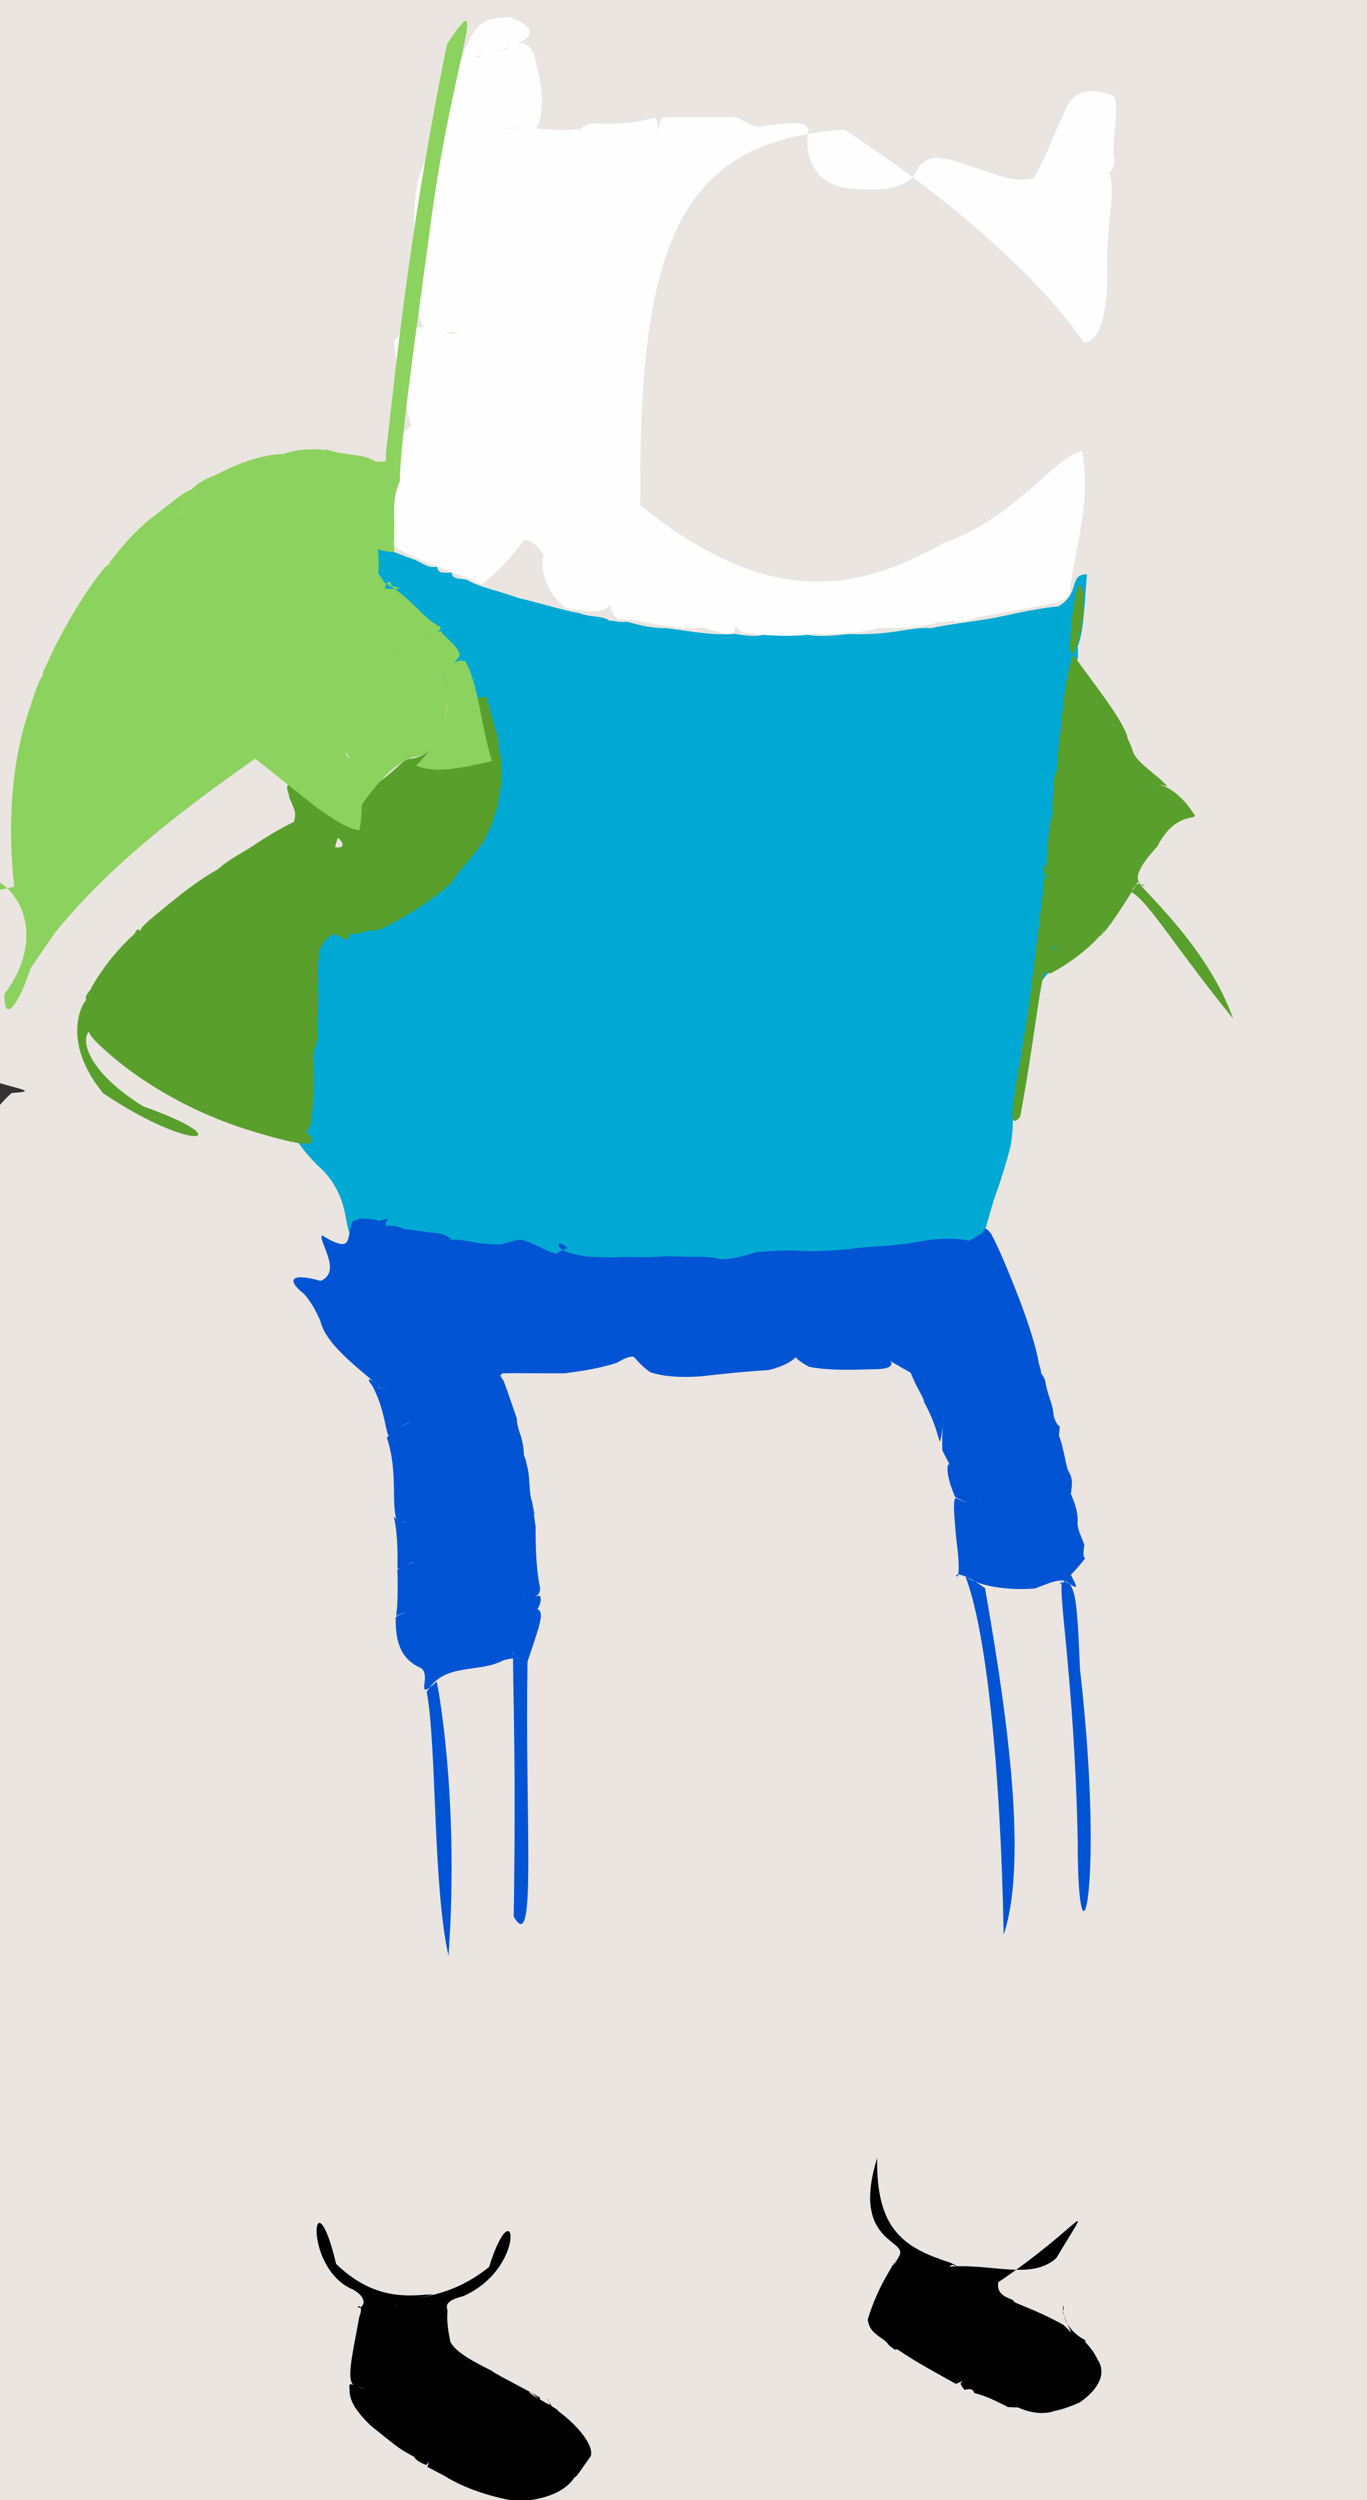 <?xml version="1.0" ?>
<svg xmlns="http://www.w3.org/2000/svg" version="1.1" width="222" height="406">
  <rect width="100%" height="100%" fill="#333333" stroke="none"/>
  <defs/>
  <g>
    <path d="M -7.556 -8.428 C 5.927 -10.978 19.049 -12.576 30.844 -12.207 C 40.062 -9.747 45.695 -5.594 47.268 -1.273 C 46.432 0.903 47.276 0.186 51.842 -2.92 C 60.137 -5.849 70.9 -7.112 82.778 -6.114 C 93.99 -5.191 103.512 -5.13 110.526 -6.139 C 115.042 -7.483 118.062 -8.263 120.991 -8.272 C 124.977 -8.049 130.197 -7.354 136.418 -6.386 C 143.513 -5.511 151.096 -5.017 159.027 -5.38 C 167.262 -6.637 175.802 -8.377 184.673 -9.838 C 193.705 -10.477 202.575 -9.929 210.918 -8.027 C 218.296 -4.676 224.28 0.091 228.601 5.994 C 231.338 12.781 232.491 20.15 232.489 27.828 C 232.157 35.576 231.873 43.276 231.733 50.82 C 231.701 58.169 231.733 65.378 231.773 72.369 C 231.774 79.198 231.779 86.005 231.798 92.775 C 231.738 99.656 231.616 106.699 231.672 113.879 C 232.059 121.228 232.365 128.734 232.309 136.388 C 231.708 144.082 230.629 151.686 229.343 159.189 C 228.259 166.586 228.008 173.733 228.926 180.618 C 230.486 187.35 231.846 193.848 232.643 200.173 C 232.653 206.527 232.186 212.942 231.717 219.365 C 231.594 225.936 231.683 232.734 231.784 239.64 C 231.793 246.582 231.773 253.685 231.767 260.873 C 231.769 268.031 231.77 275.179 231.77 282.308 C 231.77 289.35 231.77 296.289 231.77 303.132 C 231.767 309.898 231.764 316.622 231.775 323.376 C 231.803 330.193 231.781 337.207 231.699 344.462 C 231.65 352.015 231.76 359.92 232.085 368.165 C 232.486 376.589 232.503 385.019 231.573 393.137 C 229.346 400.483 225.845 406.791 221.153 411.753 C 215.407 414.922 208.837 416.423 201.639 416.713 C 193.88 416.406 185.842 415.957 177.687 415.675 C 169.591 415.653 161.655 415.722 154.022 415.754 C 146.74 415.761 139.823 415.808 133.29 415.888 C 127.027 415.939 120.933 415.916 115.004 415.808 C 109.091 415.482 103.159 414.754 97.06 413.495 C 90.702 411.63 83.934 410.705 76.591 411.171 C 68.675 412.602 60.225 414.29 51.438 415.631 C 42.483 416.355 33.538 416.725 24.885 416.977 C 16.834 416.822 9.657 415.611 3.61 412.66 C -1.031 407.567 -4.238 400.547 -6.103 392.259 C -6.997 383.439 -7.262 374.968 -7.388 367.683 C -7.705 361.566 -7.889 355.898 -7.682 349.928 C -7.036 343.089 -6.402 335.162 -6.278 326.25 C -6.823 316.634 -7.524 307.201 -7.801 298.727 C -7.243 292.001 -6.607 286.611 -6.805 281.227 C -8.209 274.809 -9.556 267.049 -9.108 258.255 C -7.386 249.155 -6.109 240.912 -5.736 234.593 C -5.546 230.758 -5.479 228.772 -5.548 227.135 C -6.523 223.429 -8.557 216.309 -10.237 206.387 C -9.078 194.781 -4.818 183.621 1.878 177.505 C 7.17 177.142 2.065 176.968 -6.374 173.872 C -10.245 165.44 -10.246 155.183 -7.749 143.773 C -4.657 132.662 -2.964 122.943 -3.368 115.532 C -5.218 109.995 -6.781 104.893 -7.458 99.159 C -7.166 91.975 -7.135 83.564 -8.117 74.366 C -9.314 65.106 -9.224 57.11 -7.34 51.57 C -4.864 49.278 -3.837 48.479 -4.379 46.923 C -5.873 42.679 -7.974 35.657 -10.481 26.437 C -13.251 15.837 -16.018 4.858 -7.556 -8.428" stroke-width="0.0" fill="rgb(234, 229, 225)" opacity="1.0" stroke="rgb(205, 158, 225)" stroke-opacity="0.268" stroke-linecap="round" stroke-linejoin="round"/>
    <path d="M 60.553 88.357 C 63.273 89.31 65.391 90.249 67.499 90.949 C 69.003 91.713 69.766 92.3 70.984 92.017 C 71.081 93.267 72.152 92.943 73.366 93.01 C 73.41 94.107 74.512 93.861 75.854 94.172 C 77.72 95.322 81.149 95.996 84.2 97.12 C 87.793 97.948 91.109 99.041 94.133 99.593 C 95.897 100.273 97.957 99.975 98.959 100.801 C 99.919 100.767 100.428 101.116 101.714 100.976 C 102.581 101.07 104.733 102.001 108.221 102.021 C 111.803 102.409 115.35 103.251 119.305 102.942 C 123.235 103.58 124.707 103.381 125.256 101.68 C 125.363 98.78 125.072 97.169 124.839 96.702 C 124.945 97.861 125.913 98.993 127.82 101.478 C 130.017 103.612 133.21 103.463 137.87 102.969 C 144.837 103.228 147.701 101.793 151.212 102.007 C 154.236 101.368 157.552 101.003 160.525 100.515 C 163.915 99.919 167.042 98.983 171.919 98.462 C 175.566 96.223 173.465 93.274 176.511 93.278 C 175.96 101.021 175.831 102.755 175.016 104.974 C 175.261 107.443 174.637 108.666 173.694 110.343 C 174.137 112.074 175.001 113.817 175.991 115.57 C 177.108 117.319 178.196 119.472 179.05 122.079 C 179.457 125.274 179.463 129.036 179.131 133.36 C 178.561 137.802 177.877 141.992 177.292 145.873 C 176.866 149.131 176.188 151.714 175.259 153.924 C 173.771 155.484 171.984 156.805 170.173 158.089 C 168.735 159.648 167.809 161.602 167.807 163.94 C 167.597 166.16 167.19 168.397 166.93 170.446 C 166.651 172.431 166.065 174.26 165.456 176.123 C 164.839 177.731 164.47 179.186 164.466 180.707 C 164.54 182.299 164.447 183.979 164.147 185.985 C 163.547 188.458 162.628 191.472 161.376 194.923 C 160.327 198.493 159.452 201.847 158.496 204.54 C 157.811 206.433 157.036 207.681 155.834 208.326 C 153.987 208.74 151.318 208.875 147.908 208.801 C 143.854 208.935 139.588 209.133 135.483 209.452 C 131.694 209.87 128.451 210.235 125.598 210.46 C 123.12 210.493 120.699 210.328 118.16 210.099 C 115.288 209.934 112.143 209.862 108.713 209.936 C 105.042 210.193 101.313 210.405 97.524 210.527 C 93.703 210.198 89.824 209.42 85.868 208.297 C 81.94 207.191 78.101 206.144 74.439 205.445 C 70.916 205.045 67.651 204.973 64.766 205.013 C 62.36 204.865 60.496 204.451 59.036 203.706 C 57.785 202.701 56.626 200.948 56.165 197.732 C 55.596 194.53 54.314 191.599 51.583 189.267 C 48.947 186.666 46.817 183.48 45.314 179.853 C 44.354 175.93 43.914 171.949 43.875 167.873 C 44.137 163.725 44.373 159.613 44.665 155.688 C 44.705 152.059 44.864 148.849 45.633 146.276 C 47.159 144.48 49.457 143.244 52.377 142.165 C 55.608 140.952 58.995 139.382 62.294 137.444 C 65.347 135.32 67.968 133.391 70.108 131.856 C 71.629 130.699 72.688 129.726 73.418 128.609 C 74.051 127.146 74.455 125.368 74.806 123.244 C 75.962 120.465 75.559 117.683 74.555 114.465 C 71.404 112.84 68.744 111.246 65.526 109.874 C 62.56 108.272 60.32 106.341 58.761 104.173 C 57.885 101.728 59.939 99.128 59.183 95.297 C 58.702 91.475 59.682 88.3 60.553 88.357" stroke-width="0.0" fill="rgb(0, 169, 211)" opacity="1.0" stroke="rgb(137, 48, 94)" stroke-opacity="0.716" stroke-linecap="round" stroke-linejoin="round"/>
    <path d="M 58.517 197.985 C 59.539 197.863 60.552 197.873 61.532 198.29 C 62.211 198.035 62.729 197.975 62.947 197.941 C 62.962 198.053 62.765 198.321 62.641 198.637 C 62.596 198.93 62.747 199.174 63.038 199.049 C 63.536 199.112 64.448 198.977 65.764 199.622 C 67.3 199.712 68.858 200.066 70.248 200.208 C 71.491 200.167 72.285 200.565 73.243 201.161 C 72.967 201.409 72.433 201.417 71.74 201.35 C 71.135 201.463 70.897 201.422 71.12 201.445 C 72.199 201.344 73.866 201.195 75.876 201.517 C 77.902 201.969 79.748 202.13 81.387 202.076 C 82.498 201.767 83.434 201.468 84.2 201.353 C 84.951 201.335 85.809 201.632 86.806 202.126 C 87.786 202.503 89.076 203.36 90.317 203.588 C 91.459 202.837 92.046 202.849 92.128 202.676 C 91.89 202.336 91.355 202.013 90.842 201.898 C 90.564 202.103 90.722 202.491 91.361 203.022 C 92.416 203.479 93.766 203.824 95.22 204.05 C 96.79 204.159 98.388 204.19 99.821 204.19 C 101.063 204.127 102.257 204.102 103.384 204.153 C 104.35 204.177 105.189 204.165 105.994 204.145 C 106.781 204.092 107.587 204.019 108.538 203.996 C 109.637 204.021 110.821 204.056 112.105 204.099 C 113.57 204.106 115.219 204.017 117.159 204.511 C 119.236 204.443 121.106 203.856 123.028 203.304 C 124.84 203.192 126.493 203.089 128.046 203.071 C 129.513 203.138 130.903 203.169 132.317 203.192 C 133.827 203.105 135.383 203.075 137.062 202.935 C 138.83 202.691 140.596 202.534 142.443 202.405 C 144.156 202.304 145.754 202.147 147.195 201.988 C 148.591 201.717 150.172 201.468 151.883 201.245 C 153.853 201.129 155.745 201.114 157.431 201.496 C 158.542 200.85 159.26 200.466 159.736 200.035 C 159.88 199.333 160.185 199.335 160.986 200.407 C 162.354 202.988 163.91 206.8 165.589 211.11 C 167.141 215.261 168.243 218.722 168.718 221.423 C 168.218 222.974 167.073 223.971 164.839 225.019 C 161.77 225.846 158.021 226.191 153.234 225.505 C 149.353 223.873 145.957 221.859 143.565 220.405 C 143.12 219.454 143.771 220.048 144.801 221.32 C 144.759 222.226 143.523 222.381 141.162 222.375 C 137.819 222.489 134.278 222.543 131.367 221.956 C 129.8 221.122 129.318 220.516 129.211 220.429 C 128.519 221.127 127.095 221.964 124.797 222.499 C 120.702 222.736 117.173 223.149 113.573 223.532 C 110.261 223.746 107.493 223.518 105.549 222.818 C 104.289 221.895 103.501 220.991 102.911 220.335 C 102.245 220.229 101.401 220.613 100.113 221.336 C 98.014 222.03 95.251 222.588 91.664 223.021 C 88.199 223.03 84.257 222.978 81.629 223.013 C 79.743 224.856 78.036 225.316 76.849 225.853 C 76.05 227.066 75.161 227.948 73.611 228.133 C 72.048 227.521 70.104 226.325 67.985 224.714 C 65.784 222.7 63.424 221.145 60.84 220.337 C 57.606 219.816 54.912 218.987 53.343 217.077 C 51.999 214.967 51.509 212.509 49.37 210.136 C 46.235 207.618 47.573 206.747 52.071 208.01 C 55.635 206.537 51.681 201.583 52.286 200.622 C 57.632 203.852 56.132 200.872 57.274 198.324 C 58.955 197.793 59.93 197.133 58.517 197.985" stroke-width="0.0" fill="rgb(0, 84, 211)" opacity="1.0" stroke="rgb(111, 148, 228)" stroke-opacity="0.949" stroke-linecap="round" stroke-linejoin="round"/>
    <path d="M 79.063 113.229 C 80.187 118.299 81.164 119.612 80.949 121.402 C 81.543 123.397 81.47 125.179 81.37 127.528 C 81.112 128.794 80.972 130.097 80.669 131.353 C 80.436 132.383 80 133.092 79.922 133.764 C 79.498 134.63 79.094 135.588 78.485 136.742 C 77.568 138.005 76.553 139.224 75.534 140.417 C 74.727 141.372 74.117 142.143 73.742 142.765 C 73.441 143.242 73.014 143.666 72.264 144.327 C 71.134 145.213 69.503 146.41 67.556 147.698 C 65.5 148.99 63.542 150.091 61.911 150.861 C 60.867 151.179 60.277 151.148 60.039 151.064 C 59.856 151.119 59.61 151.173 59.236 151.341 C 58.531 151.563 57.714 151.657 56.7 151.694 C 56.719 152.36 56.33 152.63 55.942 152.529 C 55.435 152.193 54.833 151.789 54.068 151.747 C 53.24 152.148 52.503 152.941 51.952 154.109 C 51.702 155.412 51.609 156.84 51.663 158.316 C 51.689 159.706 51.686 161.069 51.687 162.343 C 51.675 163.522 51.617 164.724 51.536 165.898 C 51.514 167.022 51.525 167.965 51.551 168.691 C 51.513 169.256 51.345 169.689 51.162 170.094 C 51.044 170.433 50.879 170.806 50.832 171.481 C 50.891 172.626 50.93 174.161 50.922 176.019 C 50.889 178.063 50.812 180.192 50.538 182.213 C 50.022 183.723 49.288 184.668 48.182 185.052 C 46.835 184.883 45.888 184.68 45.072 184.49 C 44.565 184.342 44.191 184.215 43.785 183.987 C 43.113 183.73 42.09 183.505 40.685 183.224 C 38.8 182.621 36.796 181.793 34.877 180.918 C 33.355 180.178 32.251 179.524 31.483 179.021 C 30.853 178.746 30.086 178.481 29.197 178.085 C 28.151 177.392 27.1 176.399 25.407 175.647 C 25.025 173.949 25.473 172.366 25.968 170.87 C 26.312 169.808 26.56 169.069 26.718 168.753 C 26.693 168.846 26.537 169.127 26.543 169.219 C 26.661 168.956 26.983 167.98 27.322 166.419 C 27.298 164.545 27.26 162.305 27.337 160.265 C 27.897 158.559 27.52 156.995 26.967 155.738 C 26.406 154.646 26.51 153.624 27.514 152.471 C 28.161 151.306 28.644 149.959 29.067 148.704 C 29.358 148.055 29.115 147.512 28.716 147.301 C 28.374 147.509 28.351 147.842 28.714 148.039 C 29.42 147.986 30.291 147.875 31.257 147.481 C 32.075 146.909 32.802 146.238 33.238 145.417 C 33.606 144.522 34.072 143.279 34.876 141.795 C 36.183 140.052 38.789 138.864 41.304 137.223 C 43.61 135.659 45.893 134.358 47.75 133.451 C 48.179 131.832 47.795 131.488 46.981 129.534 C 46.829 128.098 45.75 127.274 48.292 127.088 C 50.261 129.381 49.988 130.587 49.579 130.909 C 49.436 129.238 48.87 127.721 48.452 126.326 C 50.122 126.173 51.425 126.33 55.996 124.759 C 57.758 124.68 58.448 126.09 58.517 129.058 C 55.664 133.57 54.932 135.501 54.419 137.557 C 55.155 137.817 56.683 137.448 54.552 135.786 C 54.686 135.584 55.446 133.812 55.884 131.7 C 58.753 131.262 59.623 129.167 60.705 127.492 C 62.676 126.391 64.124 124.873 65.969 123.277 C 68.998 123.2 70.84 121.417 71.549 118.288 C 74.405 116.111 76.375 112.929 79.063 113.229" stroke-width="0.0" fill="rgb(89, 159, 43)" opacity="1.0" stroke="rgb(250, 125, 8)" stroke-opacity="0.958" stroke-linecap="round" stroke-linejoin="round"/>
    <path d="M 75.828 9.471 C 76.541 9.187 77.341 9.169 77.87 9.281 C 77.993 9.487 77.948 9.454 78.021 9.076 C 78.558 8.839 79.997 8.414 82.154 8.006 C 84.722 6.133 86.586 6.837 87.172 10.756 C 88.171 14.461 88.443 18.425 87.024 20.992 C 83.572 20.432 81.174 21.043 79.872 21.25 C 80.173 21.08 82.121 20.874 85.132 20.762 C 88.291 20.839 91.299 21.47 93.835 20.922 C 94.488 21.939 94.786 22.356 94.475 21.84 C 93.693 21.205 94.22 20.561 96.252 20.009 C 99.341 20.219 102.497 20.122 106.416 19.098 C 107.181 20.587 107.07 22.767 106.839 24.492 C 107.077 25.882 106.841 26.39 106.792 25.701 C 107.171 23.689 106.611 20.887 107.478 19.094 C 111.466 18.94 115.456 19.125 119.608 18.999 C 121.779 20.262 122.919 20.92 124.213 20.396 C 127.335 20.19 130.893 19.271 131.296 21.209 C 130.327 26.016 133.107 29.974 137.36 30.528 C 144.325 31.301 147.821 30.454 149.304 26.99 C 151.601 24.413 154.501 26.1 158.203 27.171 C 162.058 28.449 164.875 29.739 167.819 28.937 C 169.75 26.035 171.015 21.9 173.025 17.885 C 174.326 14.285 177.726 14.372 180.876 15.54 C 181.937 18.337 180.385 22.087 180.998 26.198 C 180.784 28.286 179.44 28.116 180.088 27.931 C 181.228 30.828 179.855 35.597 179.789 42.365 C 180.009 49.518 179.105 55.333 176.033 55.641 C 169.352 45.924 156.118 33.502 137.158 21.06 C 110.965 22.842 103.556 38.346 103.996 82.075 C 125.206 99.186 139.509 95.839 153.219 88.235 C 165.467 83.675 170.496 74.771 175.719 73.225 C 177.2 81.546 174.749 88.299 173.788 95.501 C 174.513 97.911 169.823 98.123 166.29 98.888 C 162.638 99.638 159.383 99.956 156.903 100.821 C 154.89 101.278 154.443 100.762 154.683 100.18 C 154.993 100.762 154.444 101.088 152.459 100.963 C 149.896 102.029 146.389 102.037 142.6 101.98 C 139.011 103.097 135.373 102.871 131.715 103.016 C 127.867 103.5 124.025 103.191 120.649 102.722 C 118.919 101.424 119.089 100.782 119.463 101.565 C 119.405 104.009 117.355 102.7 113.874 101.863 C 109.138 102.508 105.246 100.661 100.32 100.543 C 98.76 99.128 98.922 97.564 99.777 96.58 C 99.378 97.945 99.299 100.435 91.825 98.693 C 89.407 96.89 87.489 93.053 88.27 90.215 C 87.521 88.758 86.242 87.673 85.108 87.726 C 83.413 90.013 80.73 93.131 78.211 94.891 C 71.307 91.79 64.738 90.479 61.659 86.487 C 61.881 79.949 63.082 74.512 65.366 70.463 C 67.193 68.652 67.961 68.472 66.745 69.112 C 65.922 65.331 64.506 61.024 63.996 55.458 C 66.039 52.593 69.509 52.646 73.259 54.259 C 75.332 53.8 76.159 53.971 75.841 53.855 C 74.407 54.194 72.293 53.991 69.567 53.35 C 67.76 53.434 67.876 49.173 67.659 44.479 C 67.251 39.416 66.923 34.388 67.806 29.609 C 68.706 25.995 70.901 22.88 72.563 18.775 C 73.252 14.686 74.5 10.031 76.225 6.514 C 77.537 3.535 79.37 2.78 82.872 2.797 C 86.226 4.15 90.177 6.491 75.828 9.471" stroke-width="0.0" fill="rgb(254, 254, 254)" opacity="1" stroke="rgb(129, 122, 9)" stroke-opacity="0.373" stroke-linecap="round" stroke-linejoin="round"/>
    <path d="M 57.198 208.179 C 63.814 209.717 69.789 210.947 74.643 211.953 C 78.148 212.711 80.335 213.29 81.319 213.942 C 81.351 214.852 80.674 215.983 79.559 217.318 C 78.306 218.717 77.114 220.009 76.087 221.124 C 75.373 221.889 74.865 222.158 74.589 221.765 C 74.478 220.943 74.548 220.111 74.9 219.412 C 75.61 219.121 76.716 219.289 78.148 220.009 C 79.794 221.232 80.822 222.756 81.789 224.249 C 82.511 226.146 83.182 228.226 83.912 230.296 C 83.979 231.681 84.343 232.429 84.648 233.454 C 85.037 234.726 85.075 236.085 85.118 236.52 C 85.016 236.316 85.306 236.539 85.52 237.795 C 86.161 239.754 85.797 242.202 86.426 243.952 C 86.715 245.571 86.824 246.013 86.851 245.849 C 86.68 245.183 86.623 245.731 86.987 247.927 C 86.967 251.128 87.034 254.517 87.725 258.055 C 87.545 259.568 86.415 259.377 85.031 259.335 C 84.891 259.338 85.987 259.44 87.651 259.135 C 88.041 259.633 87.664 260.776 87.274 261.327 C 88.394 261.837 87.845 263.409 85.665 269.847 C 85.238 296.543 87.194 317.84 83.425 311.25 C 83.936 279.831 82.92 267.618 83.512 267.445 C 83.041 269.212 83.304 269.412 84.797 269.183 C 85.546 269.357 84.443 268.967 81.843 269.588 C 77.661 271.847 72.195 269.869 69.304 274.75 C 70.956 283.712 70.271 306.317 72.842 317.611 C 74.675 291.145 70.838 272.337 70.898 273.1 C 66.951 276.718 70.459 271.685 68.12 270.776 C 64.481 269.095 64.244 265.431 64.256 262.636 C 65.24 261.919 66.027 261.839 66.218 261.809 C 65.71 261.839 65.092 262.044 64.594 262.317 C 64.212 262.655 64.393 262.215 64.505 260.827 C 64.6 258.7 64.615 256.5 64.53 254.921 C 65.415 254.202 66.912 253.855 67.342 253.653 C 66.518 253.791 65.414 254.526 64.552 254.76 C 64.563 252.765 64.646 249.356 63.99 246.466 C 64.131 245.951 64.233 247.307 65.588 247.238 C 68.228 247.035 69.481 246.57 69.692 246.088 C 69.788 246.3 68.412 247.271 64.6 247.215 C 63.348 244.863 64.766 239.238 62.827 233.497 C 64.014 231.98 65.755 231.422 67.207 230.63 C 67.694 230.658 65.707 230.886 63.082 233.146 C 62.547 232.083 62.416 228.681 60.461 225.044 C 59.213 223.516 60.203 223.721 61.797 225.388 C 62.753 225.546 63.029 225.419 62.614 225.46 C 61.81 225.417 60.948 225.246 60.7 225.142 C 61.603 225.31 62.367 225.812 61.131 224.737 C 55.387 219.893 45.925 212.869 57.198 208.179" stroke-width="0.0" fill="rgb(0, 84, 211)" opacity="1.0" stroke="rgb(58, 14, 102)" stroke-opacity="0.187" stroke-linecap="round" stroke-linejoin="round"/>
    <path d="M 54.589 367.665 C 61.487 374.341 67.727 372.52 70.374 372.622 C 67.055 373.506 64.548 373.6 64.143 374.478 C 65.396 372.616 71.922 374.216 79.429 368.152 C 83.652 354.641 85.822 368.218 75.223 372.891 C 71.469 373.813 72.853 374.994 72.662 375.465 C 72.541 377.398 72.857 378.797 73.128 380.284 C 74.053 382.181 77.608 383.878 80.769 385.477 C 81.641 386.286 80.983 385.404 79.873 385.069 C 81.244 385.975 84.692 387.603 87.692 389.378 C 87.838 390.136 87.09 389.007 85.956 388.416 C 86.097 388.987 88.222 389.845 90.387 391.25 C 90.969 391.56 90.367 391.52 89.368 390.78 C 88.896 389.16 88.315 389.082 89.675 390.844 C 94.202 393.942 96.505 397.391 95.919 398.89 C 94.283 401.166 93.585 402.37 93.298 402.293 C 92.216 404.083 89.685 405.62 85.535 406.086 C 84.057 409.795 84.403 413.38 85.713 415.054 C 86.929 413.704 87.072 410.267 85.676 406.535 C 81.434 405.847 76.46 404.749 72.069 402.01 C 69.539 400.682 69.085 400.501 69.451 400.544 C 69.649 400.109 69.615 398.937 69.202 398.524 C 69.24 398.492 69.992 399.58 69.241 400.307 C 67.637 399.807 66.915 398.689 67.439 399.216 C 67.628 399.027 65.882 398.416 64.109 397.023 C 63.287 396.376 62.22 395.551 60.195 393.906 C 58.022 391.795 56.69 389.914 56.779 388.092 C 56.585 386.537 57.006 387.331 59.041 387.891 C 60.638 388.191 60.433 388.343 58.093 387.571 C 55.862 387.518 57.209 382.789 58.326 376.333 C 59.14 374.29 57.984 374.383 58.124 374.706 C 58.745 375.024 60.186 373.448 57.355 371.826 C 48.955 368.384 50.847 351.99 54.589 367.665" stroke-width="0.0" fill="rgb(0, 0, 0)" opacity="1" stroke="rgb(252, 162, 133)" stroke-opacity="0.444" stroke-linecap="round" stroke-linejoin="round"/>
    <path d="M 51.335 72.967 C 52.887 73.002 53.904 73.436 54.372 73.644 C 54.243 73.621 53.607 73.423 52.776 73.262 C 52.513 72.856 52.879 72.949 54.2 73.333 C 56.393 73.94 59.223 73.748 61.026 74.978 C 62.443 74.86 62.851 75.474 62.667 73.667 C 64.059 62.208 66.174 38.616 72.612 7.113 C 79.851 -3.689 73.305 9.814 69.709 38.043 C 66.865 58.953 65.04 71.876 64.925 78.187 C 63.496 81.192 64.215 84.154 63.984 86.834 C 64.018 87.767 63.948 87.888 64.015 87.694 C 64.06 87.43 63.986 86.992 64.071 86.63 C 64.137 86.592 63.842 87.593 64.028 89.302 C 64.215 89.828 63.133 89.694 61.349 89.224 C 61.548 90.334 61.576 92.113 61.371 93.69 C 61.911 95.233 61.146 95.68 60.53 93.744 C 60.097 91.518 60.683 91.833 62.436 94.639 C 66.537 96.743 68.652 100.476 71.583 101.843 C 71.398 102.738 70.313 102.936 69.128 103.266 C 69.326 103.385 70.353 102.746 71.545 102.477 C 72.809 104.099 74.551 105.042 74.66 106.457 C 73.402 108.319 71.948 109.406 71.927 109.678 C 72.938 108.551 73.985 106.762 75.576 107.416 C 77.67 110.987 78.052 117.565 79.884 123.595 C 75.197 124.73 70.383 125.689 67.577 124.316 C 71.682 120.361 73.267 115.616 72.537 111.117 C 71.806 109.397 71.876 109.133 71.961 109.541 C 72.039 109.86 71.832 109.611 71.39 109.079 C 70.695 108.503 69.822 108.205 68.746 108.035 C 67.737 107.717 66.645 107.185 65.407 106.411 C 64.08 105.317 62.503 104.088 62.228 102.141 C 61.757 99.907 61.985 97.527 62.483 95.654 C 63.508 95.58 64.461 95.684 64.897 95.614 C 64.759 95.308 64.25 95.345 63.632 95.183 C 63.391 94.272 63.126 94.255 62.626 95.126 C 61.97 97.421 61.56 100.473 62.614 103.397 C 64.188 106.043 66.65 107.429 69.278 108.14 C 71.665 108.511 72.662 110.044 72.763 113.381 C 72.264 117.547 71.333 122.584 67.221 122.925 C 62.382 124.586 59.462 129.98 56.452 133.804 C 53.623 133.33 50.052 129.973 46.514 127.225 C 49.684 127.339 53.704 127.938 56.495 126.084 C 57.389 123.929 56.652 122.299 56.064 122.298 C 58.414 124.923 59.295 129.683 58.385 134.84 C 54.825 134.476 48.953 128.999 41.422 123.209 C 32.652 129.445 18.862 139.152 8.9 151.506 C 4.326 158.096 4.431 158.211 4.935 157.287 C 3.312 162.576 0.573 166.756 0.736 161.429 C 7.625 152.229 3.273 143.833 -2.025 142.393 C -4.44 144.276 -2.316 145.266 2.304 144.002 C 1.245 134.228 1.706 123.635 4.991 114.591 C 6.351 109.945 7.313 109.174 7.043 109.438 C 6.677 109.356 7.298 108.719 8.377 106.148 C 10.644 101.512 13.758 96.099 17.052 92.115 C 18.259 91.109 18.207 91.563 17.757 91.403 C 18.758 90.04 20.786 87.417 23.935 84.649 C 27.428 81.985 29.883 79.797 31.147 79.49 C 29.947 80.555 29.45 82.598 29.717 83.808 C 29.396 81.255 30.512 78.763 35.233 77.051 C 39.595 74.719 43.386 73.768 46.008 73.731 C 47.62 73.247 48.584 72.936 51.335 72.967" stroke-width="0.0" fill="rgb(140, 210, 94)" opacity="1.0" stroke="rgb(14, 0, 220)" stroke-opacity="0.167" stroke-linecap="round" stroke-linejoin="round"/>
    <path d="M 145.077 213.325 C 148.865 213.882 152.262 214.404 155.052 214.842 C 157.092 215.162 158.424 215.415 159.036 215.638 C 159.02 215.781 158.597 215.7 157.948 215.306 C 157.395 214.634 157.303 213.87 157.889 213.325 C 159.304 213.339 161.592 214.084 164.373 215.656 C 167.027 218.024 168.869 220.796 169.096 223.056 C 169.429 223.517 169.478 223.532 169.753 224.262 C 170 226.298 171.044 228.138 171.091 229.793 C 171.428 231.251 172.067 231.656 172.03 231.648 C 172.147 231.365 172.121 231.692 171.968 233.13 C 172.674 234.897 172.903 236.97 173.407 238.719 C 174.266 240.034 174.101 241.066 174.006 241.767 C 173.974 242.359 173.929 242.441 173.891 242.561 C 174.4 243.765 175.078 245.473 175.007 247.046 C 174.876 248.201 175.573 249.411 176.101 250.897 C 175.804 252.57 176.027 253.213 176.291 252.946 C 175.881 253.592 174.261 255.532 172.364 257.244 C 171.752 257.398 172.754 256.503 173.904 255.725 C 175.081 258.141 175.324 258.24 172.626 256.576 C 171.543 257.585 174.428 271.471 175.022 298.855 C 174.983 322.83 179.52 307.286 175.398 271.149 C 174.696 255.36 174.758 255.323 168.074 257.973 C 161.289 258.467 156.695 256.616 156.592 255.53 C 160.116 264.031 162.5 286.929 162.993 314.183 C 167.33 301.296 162.712 273.802 159.966 257.905 C 156.178 255.234 154.774 255.483 155.468 256.072 C 155.812 255.351 155.786 253.626 155.282 249.771 C 154.887 245.418 154.678 242.801 155.445 243.366 C 157.699 244.468 159.153 244.207 159.225 244.022 C 158.438 244.445 157.057 244.157 155.117 243.114 C 153.8 240.07 153.677 238.137 154.073 237.724 C 154.521 238.377 154.162 237.713 153.044 235.572 C 152.92 232.6 153.263 230.319 153.226 229.802 C 153.176 231.03 153.019 233.068 152.61 234.164 C 152.273 233.014 151.617 230.402 150.105 227.783 C 149.789 225.948 147.804 225.228 145.077 213.325" stroke-width="0.0" fill="rgb(0, 84, 211)" opacity="1.0" stroke="rgb(94, 58, 49)" stroke-opacity="0.877" stroke-linecap="round" stroke-linejoin="round"/>
    <path d="M 142.452 350.449 C 142.243 362.237 146.956 365.078 154.329 367.451 C 156.086 368.323 155.466 368.01 154.593 367.791 C 154.241 368.244 152.673 368.418 153.212 368.201 C 160.429 367.276 167.323 370.508 171.53 366.722 C 178.181 355.633 175.581 361.578 162.117 370.628 C 161.703 373.13 164.524 373.204 164.625 373.706 C 164.514 373.998 168.071 374.967 172.749 377.583 C 174.799 379.592 173.895 379.126 172.631 375.619 C 172.863 374.069 172.583 374.17 172.633 375.153 C 172.844 377.931 175.19 379.518 176.314 380.074 C 175.874 380.348 177.011 380.687 178.236 383.156 C 179.645 385.287 178.681 387.821 175.335 390.16 C 172.041 391.597 170.808 391.553 171.261 391.523 C 170.294 391.926 168.038 392.209 165.338 390.963 C 163.156 390.94 163.535 390.752 163.942 391.016 C 163.166 390.681 160.539 389.144 158.232 388.633 C 158.013 388.007 157.735 387.866 156.637 388.105 C 155.846 387.159 155.845 386.924 156.467 386.717 C 155.831 386.751 155.836 387.002 155.199 387.114 C 152.871 385.796 148.931 383.729 145.792 381.56 C 145.168 381.473 145.162 381.342 145.239 381.353 C 145.878 381.865 145.353 381.696 144.345 380.844 C 143.643 379.574 141.084 379.138 140.937 376.627 C 142.615 371.101 145.012 368.145 145.345 367.089 C 145.717 366.729 145.473 366.912 145.056 367.604 C 144.866 368.086 145.252 367.839 145.996 366.445 C 147.727 363.631 138.102 364.433 142.452 350.449" stroke-width="0.0" fill="rgb(0, 0, 0)" opacity="1" stroke="rgb(238, 160, 3)" stroke-opacity="0.551" stroke-linecap="round" stroke-linejoin="round"/>
    <path d="M 29.544 145.111 C 35.471 140.553 39.31 138.83 41.11 140.47 C 41.273 144.429 40.291 149.063 38.8 153.36 C 37.405 156.557 36.433 158.571 36.004 159.586 C 36.103 159.861 36.481 159.712 36.898 159.583 C 37.246 159.957 37.146 160.958 36.335 162.54 C 35.33 165.249 35.435 168.828 37.622 172.663 C 41.41 176.792 46.513 181.195 50.484 184.509 C 51.681 186.462 48.448 185.98 40.832 183.663 C 30.658 180.556 21.62 175.117 15.559 169.128 C 13.632 167.09 14.702 167.113 14.956 167.221 C 13.12 167.672 12.865 173.125 23.219 179.659 C 39.198 185.25 31.852 187.664 16.776 177.558 C 10.634 170.137 12.605 164.1 13.942 162.433 C 15.507 163.171 15.96 163.349 15.055 162.936 C 13.847 162.602 13.459 162.146 14.642 160.797 C 16.182 157.803 18.955 154.238 21.83 151.671 C 22.521 150.138 23.039 151.131 23.159 153.378 C 23.165 154.433 23.174 153.589 23.006 151.788 C 22.519 150.82 22.293 150.932 29.544 145.111" stroke-width="0.0" fill="rgb(89, 159, 43)" opacity="1.0" stroke="rgb(198, 254, 241)" stroke-opacity="0.18" stroke-linecap="round" stroke-linejoin="round"/>
    <path d="M 173.729 105.568 C 177.969 111.502 181.808 116.185 183.025 119.407 C 183.132 120.313 183.553 120.521 183.93 121.884 C 184.452 123.853 187.962 125.78 189.617 127.753 C 188.339 127.258 185.958 126.92 184.824 127.507 C 186.704 126.659 190.543 127.052 193.778 132.035 C 195.093 133.539 191.08 131.292 187.933 137.482 C 184.078 141.664 184.198 143.276 185.945 144.003 C 185.288 143.15 184.224 143.365 183.773 144.911 C 186.312 146.13 191.36 154.52 200.256 165.431 C 196.32 154.353 186.912 145.883 184.791 143.197 C 181.863 148.056 179.246 151.934 178.43 152.067 C 178.906 151.698 179.488 151.012 179.27 151.118 C 178.068 152.854 175.047 155.663 170.802 157.987 C 168.865 158.513 169.51 157.006 170.618 154.592 C 171.732 153.449 171.976 153.18 171.37 153.573 C 168.934 155.915 168.718 165.012 165.689 181.313 C 162.597 185.064 165.857 173.983 167.632 159.027 C 168.986 148.483 169.587 142.883 169.848 140.731 C 169.631 140.421 169.485 140.769 169.423 141.634 C 169.867 142.479 170.263 142.985 170.252 143.177 C 169.908 142.742 169.704 141.355 170.101 138.71 C 170.283 135.391 170.38 132.527 171.624 131.012 C 173.66 130.1 175.18 129.919 175.098 130.027 C 173.666 130.126 171.828 130.861 170.767 132.093 C 171.027 133.425 171.359 134.257 171.124 133.844 C 170.772 132.059 170.9 129.91 171.162 128.094 C 171.104 126.991 171.085 126.31 171.479 125.686 C 171.744 124.806 171.787 122.932 172.004 120.232 C 172.612 117 172.448 112.586 174.054 106.899 C 178.131 97.953 174.674 86.089 173.729 105.568" stroke-width="0.0" fill="rgb(89, 159, 44)" opacity="1" stroke="rgb(18, 171, 149)" stroke-opacity="0.729" stroke-linecap="round" stroke-linejoin="round"/>
  </g>
</svg>
